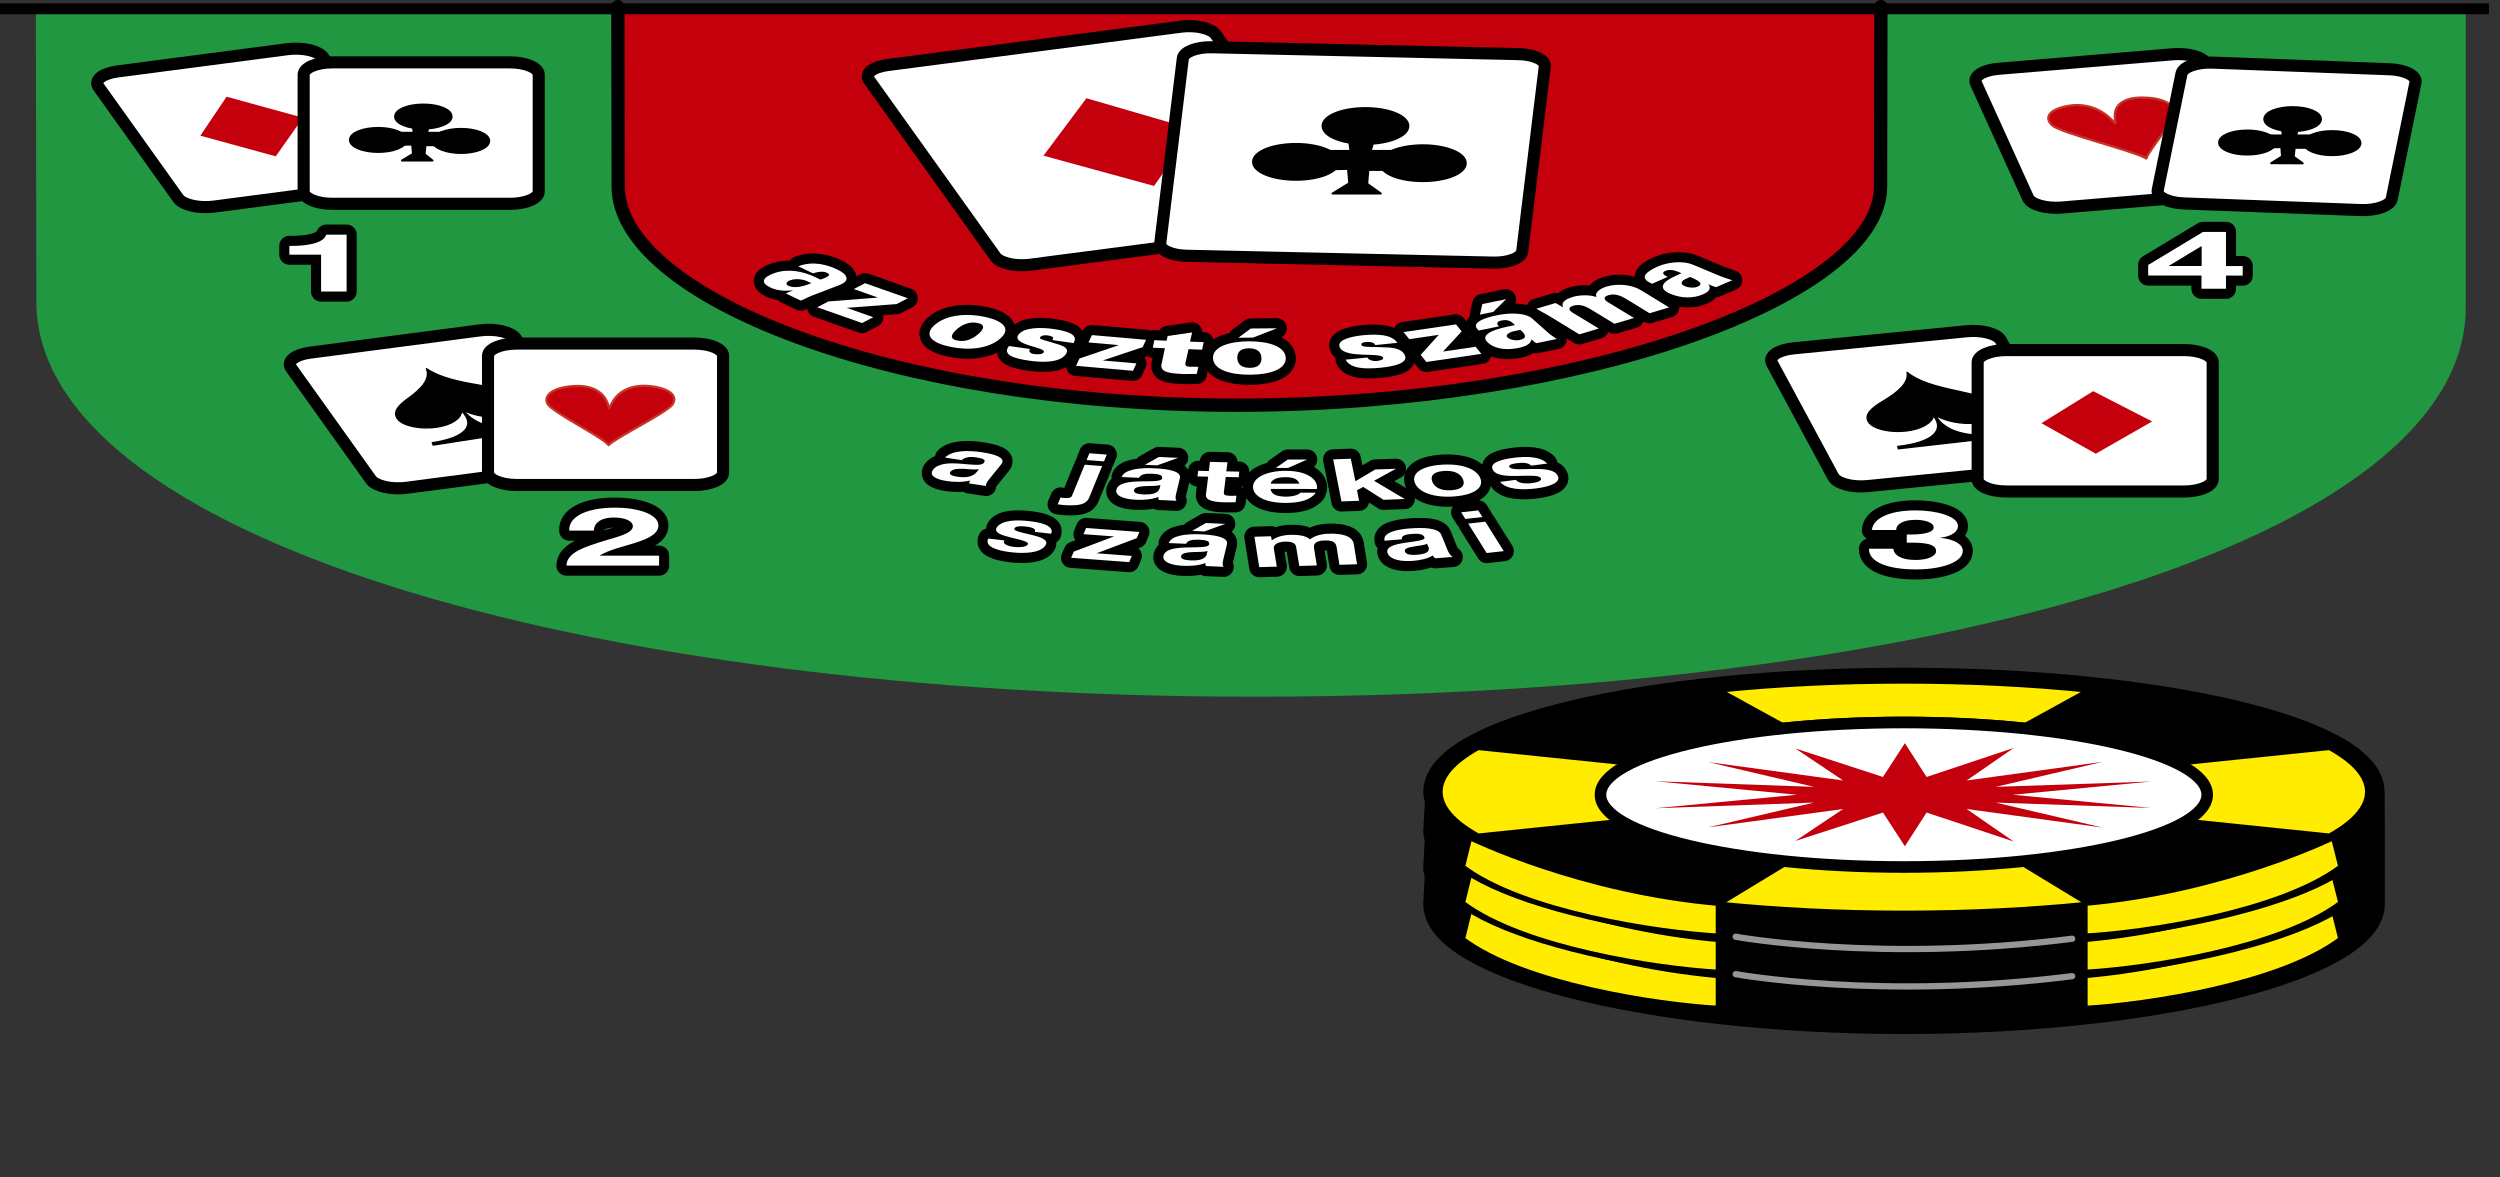 <svg xmlns="http://www.w3.org/2000/svg" xmlns:xlink="http://www.w3.org/1999/xlink" width="310"
    height="146" stroke="#000" stroke-linecap="round" stroke-linejoin="round" fill="#fff"
    fill-rule="evenodd">
    <rect width="100%" height="100%" fill="#333333" stroke="none"/>
    <style>
        <![CDATA[.B{stroke:none}.C{fill:#000}.D{stroke-width:1.5}.E{stroke-width:.546}.F{fill:#c4000c}.G{fill:none}.H{stroke-linejoin:miter}.I{stroke-width:1.25}.J{stroke-width:2.5}.K{fill:#ffec00}.L{fill-rule:nonzero}.M{stroke-width:.354}.N{stroke-width:1.438}.O{stroke-width:.25}.P{stroke-width:.5}.Q{stroke-linecap:butt}.R{stroke-width:.175}.S{stroke-width:.287}]]>
    </style>
    <g class="B">
        <path
            d="M305.757 1.029v37.056c0 28.78-66.197 48.307-150.228 48.307S4.51 66.191 4.51 37.411L4.446 1.029h301.311z"
            fill="#209740" />
        <path
            d="M233.189.825v22.321c0 13.527-36.779 27.099-79.89 27.099s-76.64-13.572-76.64-27.099L76.616.825h156.573z"
            class="F" />
    </g>
    <g class="G">
        <path
            d="M233.232.825l-.043 22.321c0 13.527-36.779 27.099-79.89 27.099s-76.64-13.572-76.64-27.099L76.616.825"
            stroke-width="1.651" class="H Q" />
        <g stroke="#fff" class="I">
            <use xlink:href="#B" />
            <use xlink:href="#C" />
            <use xlink:href="#D" />
            <use xlink:href="#E" />
            <use xlink:href="#F" />
            <use xlink:href="#G" />
            <use xlink:href="#H" />
            <use xlink:href="#I" />
            <use xlink:href="#J" />
            <use xlink:href="#K" />
            <use xlink:href="#L" />
            <use xlink:href="#M" />
        </g>
        <g class="J">
            <use xlink:href="#B" />
            <use xlink:href="#C" />
            <use xlink:href="#D" />
            <use xlink:href="#E" />
            <use xlink:href="#F" />
            <use xlink:href="#G" />
            <use xlink:href="#H" />
            <use xlink:href="#I" />
            <use xlink:href="#J" />
            <use xlink:href="#K" />
            <use xlink:href="#L" />
            <use xlink:href="#M" />
        </g>
    </g>
    <g class="B L">
        <use xlink:href="#B" />
        <use xlink:href="#C" />
        <use xlink:href="#D" />
        <use xlink:href="#E" />
        <use xlink:href="#F" />
        <use xlink:href="#G" />
        <use xlink:href="#H" />
        <use xlink:href="#I" />
        <use xlink:href="#J" />
        <use xlink:href="#K" />
        <use xlink:href="#L" />
        <use xlink:href="#M" />
    </g>
    <g class="G">
        <use xlink:href="#N" class="I" />
        <use xlink:href="#N" class="J" />
    </g>
    <use xlink:href="#N" class="B" />
    <g class="G">
        <use xlink:href="#O" class="I" />
        <use xlink:href="#O" class="J" />
    </g>
    <use xlink:href="#O" class="B" />
    <g class="G">
        <use xlink:href="#P" class="I" />
        <use xlink:href="#P" class="J" />
    </g>
    <use xlink:href="#P" class="B" />
    <g class="G">
        <use xlink:href="#Q" class="I" />
        <use xlink:href="#Q" class="J" />
    </g>
    <use xlink:href="#Q" class="B" />
    <g class="G">
        <use xlink:href="#R" class="I" />
        <use xlink:href="#R" class="J" />
    </g>
    <use xlink:href="#R" class="B" />
    <g class="H">
        <g class="L">
            <g class="C">
                <path
                    d="M294.09 98.182c-.065-7.614-26.003-13.782-57.992-13.782-32.035 0-58.015 6.187-58.015 13.81 0 .329.128.659.213.987l-.213 3.955c0 .302.128.595.192.887l-.192 3.587c0 .302.128.595.192.887l-.192 3.587c0 7.633 25.98 14.514 58.015 14.514s58.014-6.882 58.014-14.514v-4.475-.494-3.98-.496l-.021-4.475z"
                    stroke-width="3.206" />
                <g class="E">
                    <path
                        d="M178.061 112.12c0 7.633 25.98 14.515 58.015 14.515s58.014-6.882 58.014-14.515v-4.978H178.318l-.257 4.978z" />
                    <path
                        d="M236.076 122.315c32.032 0 58.014-7.503 58.014-15.136s-25.982-13.82-58.014-13.82-58.015 6.187-58.015 13.82 25.98 15.136 58.015 15.136z" />
                </g>
            </g>
            <g class="K E">
                <path
                    d="M236.076 107.141l22.859-12.565c-7.013-.715-14.733-1.117-22.859-1.117s-15.845.402-22.86 1.117l22.86 12.565z" />
                <path
                    d="M236.076 107.141L183.3 101.696c-3.014 1.675-4.683 3.514-4.683 5.445s1.668 3.771 4.683 5.446l52.776-5.446z" />
                <path
                    d="M236.076 107.142l-22.86 13.893c7.014.713 14.735 1.108 22.86 1.108 8.105 0 15.845-.403 22.859-1.108l-22.859-13.893z" />
                <use xlink:href="#S" />
            </g>
            <path
                d="M236.076 115.927c20.764 0 37.614-4.009 37.614-8.959s-16.85-8.96-37.614-8.96-37.615 4.009-37.615 8.96 16.851 8.959 37.615 8.959z"
                class="C M" />
            <path
                d="M236.076 116.458c20.764 0 37.614-4.009 37.614-8.959 0-4.942-16.85-8.96-37.614-8.96s-37.615 4.018-37.615 8.96c0 4.95 16.851 8.959 37.615 8.959z"
                fill="#d8d9db" class="N" />
            <g class="E">
                <g class="K">
                    <use xlink:href="#T" />
                    <use xlink:href="#U" />
                </g>
                <g class="C">
                    <path
                        d="M178.061 107.645c0 7.633 25.98 14.506 58.015 14.506s58.014-6.873 58.014-14.506v-4.978H178.318l-.257 4.978z" />
                    <path
                        d="M236.076 117.831c32.032 0 58.014-7.504 58.014-15.136S268.108 88.875 236.076 88.875s-58.015 6.187-58.015 13.82 25.98 15.136 58.015 15.136z" />
                </g>
                <g class="K">
                    <path
                        d="M236.076 102.667l22.859-12.575c-7.013-.715-14.733-1.117-22.859-1.117s-15.845.402-22.86 1.117l22.86 12.575z" />
                    <path
                        d="M236.076 102.666L183.3 97.221c-3.014 1.675-4.683 3.514-4.683 5.445s1.668 3.771 4.683 5.446l52.776-5.446z" />
                    <path
                        d="M236.076 102.666l-22.86 13.884c7.014.722 14.735 1.117 22.86 1.117 8.105 0 15.845-.394 22.859-1.117l-22.859-13.884z" />
                    <path
                        d="M236.076 102.666l52.775 5.446c3.016-1.675 4.684-3.515 4.684-5.446s-1.668-3.779-4.684-5.445l-52.775 5.445z" />
                </g>
            </g>
            <use xlink:href="#V" class="C M" />
            <path
                d="M236.076 111.984c20.764 0 37.614-4.009 37.614-8.96s-16.85-8.96-37.614-8.96-37.615 4.009-37.615 8.96 16.851 8.96 37.615 8.96z"
                fill="#d8d9db" class="N" />
            <g class="E">
                <g class="K">
                    <use xlink:href="#T" y="-4.475" />
                    <use xlink:href="#U" y="-4.475" />
                </g>
                <g class="C">
                    <path
                        d="M178.061 103.16c0 7.624 25.98 14.506 58.015 14.506s58.014-6.882 58.014-14.506v-4.978H178.318l-.257 4.978z" />
                    <use xlink:href="#W" />
                    <use xlink:href="#W" />
                </g>
                <g class="K">
                    <path
                        d="M236.076 98.182l22.859-12.566c-7.013-.714-14.733-1.116-22.859-1.116s-15.845.393-22.86 1.116l22.86 12.566z" />
                    <path
                        d="M236.076 98.182L183.3 92.737c-3.014 1.675-4.683 3.514-4.683 5.445s1.668 3.771 4.683 5.446l52.776-5.446z" />
                    <path
                        d="M236.076 98.182l-22.86 13.893c7.014.713 14.735 1.117 22.86 1.117 8.105 0 15.845-.403 22.859-1.117L236.076 98.182z" />
                    <use xlink:href="#S" y="-8.96" />
                </g>
            </g>
            <use xlink:href="#V" y="-4.484" class="C M" />
            <path
                d="M236.076 107.508c20.764 0 37.614-4.018 37.614-8.959s-16.85-8.96-37.614-8.96-37.615 4.018-37.615 8.96 16.851 8.959 37.615 8.959z"
                class="N" />
            <path
                d="M182.275 103.92s13.621 6.681 30.941 8.154l-.192-.43v4.384c-7.462-.422-24.164-2.92-31.627-8.557l.878-3.551zm107.047 0s-13.601 6.681-30.943 8.154l.213-.43v4.384c7.464-.422 24.143-2.92 31.626-8.557l-.896-3.551z"
                class="E K" />
        </g>
        <path
            d="M215.226 116.156s17.899 3.258 41.721.248m-41.721 4.392s17.899 3.258 41.721.248"
            stroke="#96969a" stroke-width=".779" class="G Q" />
    </g>
    <path
        d="M249.59 98.548l17.129-1.638-19.246.66 13.258-3.103-16.871 2.314 5.837-4.035-10.799 3.597-2.694-4.192-2.716 4.192-10.863-3.533 5.923 3.971-16.701-2.278 13.087 3.067-19.674-.696 17.556 1.674-17.556 1.676 19.674-.705-13.087 3.065 16.701-2.27-5.923 3.963 10.863-3.523 2.716 4.182 2.694-4.182 10.799 3.596-5.837-4.036 16.871 2.308-13.258-3.103 19.246.667-17.129-1.638z"
        class="B F L" />
    <path
        d="M40.071 7.104c-.577-.797-2.545-1.254-4.426-1.006L14.56 8.861c-1.86.247-2.93 1.088-2.352 1.894l9.901 13.856c.578.796 2.545 1.253 4.427 1.006l21.085-2.764c1.882-.247 2.93-1.089 2.352-1.894L40.071 7.104z"
        class="D H" />
    <path d="M28.096 11.991l-3.251 4.833 9.345 2.561 3.379-4.785-9.473-2.609z" class="B F" />
    <g class="H">
        <path
            d="M37.655 9.254c0-.842 1.583-1.519 3.549-1.519H63.252c1.945 0 3.549.677 3.549 1.519v14.497c0 .842-1.583 1.52-3.549 1.52H41.203c-1.945 0-3.549-.677-3.549-1.52V9.254z"
            class="D" />
        <g class="C">
            <path
                d="M51.212 15.679l.085.787h-1.839l-.299 1.491 1.946-.035.107 1.161-1.369.824h3.785l-.983-.787.108-1.117h2.716l.662-1.537H52.945l.192-.742-1.925-.045z"
                class="O" />
            <path
                d="M49.116 14.453c0-.76 1.518-1.365 3.379-1.365 1.881 0 3.379.613 3.379 1.365s-1.518 1.363-3.379 1.363-3.379-.604-3.379-1.363zm4.662 3.02c0-.76 1.518-1.365 3.379-1.365 1.881 0 3.379.613 3.379 1.365 0 .759-1.518 1.372-3.379 1.372-1.86-.009-3.379-.622-3.379-1.372zm-10.264-.119c0-.76 1.518-1.365 3.379-1.365 1.881 0 3.379.613 3.379 1.365s-1.518 1.363-3.379 1.363-3.379-.614-3.379-1.363z"
                class="P" />
        </g>
        <path
            d="M63.956 41.971c-.577-.805-2.544-1.253-4.426-1.006l-21.084 2.764c-1.881.247-2.929 1.089-2.352 1.894l9.901 13.856c.577.806 2.544 1.254 4.426 1.006l21.084-2.764c1.881-.247 2.929-1.089 2.353-1.894L63.956 41.971z"
            class="D" />
        <path
            d="M66.138 52.955c-4.362.612-7.206-.203-8.596-1.986l.064-.009c1.326.586 3.272.96 5.175.667 1.967-.302 2.951-1.218 2.224-2.068-.856-1.006-3.315-1.392-5.453-1.775-2.758-.467-5.004-.952-6.672-2.069.556 1.327-.749 2.6-2.288 3.707-1.112.795-2.01 1.674-1.24 2.59.727.85 2.929 1.245 4.875.943 1.882-.293 2.951-1.126 2.994-1.94l.064-.009c1.668 1.702.534 3.258-3.678 3.898l.107.284 12.766-1.986-.343-.246z"
            class="C R" />
        <path
            d="M60.514 44.122c0-.833 1.583-1.519 3.549-1.519h22.049c1.966 0 3.549.677 3.549 1.519v14.496c0 .833-1.583 1.52-3.549 1.52H64.063c-1.945 0-3.549-.677-3.549-1.52V44.122z"
            class="D" />
        <path
            d="M76.06 49.678c.706-1.145 2.245-2.059 4.619-1.786s3.379 1.209 2.737 2.224-7.014 4.1-7.955 5.08c-.727-1.016-7.185-4.155-7.612-5.199-.428-1.033.77-1.931 3.186-2.114s3.764.788 4.234 1.949c.492 1.171.064.989.791-.154z"
            stroke="#c73326" class="F S" />
        <path
            d="M248.115 42.211c-.449-.815-2.33-1.328-4.255-1.136l-21.49 2.124c-1.903.193-3.1 1.007-2.652 1.821l7.613 14.121c.45.815 2.331 1.327 4.255 1.134l21.49-2.123c1.904-.192 3.101-1.006 2.652-1.821l-7.612-14.12z"
            class="D" />
        <path
            d="M248.243 53.888c-4.469.448-7.142-.467-8.168-2.297l.063-.009c1.198.63 3.058 1.08 5.026.851 2.031-.229 3.186-1.108 2.63-1.977-.642-1.033-3.015-1.509-5.089-1.976-2.652-.568-4.79-1.135-6.223-2.307.278 1.345-1.283 2.562-3.036 3.606-1.262.76-2.353 1.592-1.753 2.535.555.879 2.673 1.354 4.662 1.125 1.945-.219 3.186-1.015 3.378-1.821l.065-.009c1.326 1.757-.128 3.268-4.47 3.753l.065.284 13.129-1.502-.278-.255z"
            class="C R" />
        <path
            d="M245.228 44.927c0-.841 1.582-1.518 3.549-1.518h22.047c1.968 0 3.55.677 3.55 1.518v14.497c0 .832-1.582 1.52-3.55 1.52h-22.047c-1.967 0-3.549-.678-3.549-1.52V44.927z"
            class="D" />
    </g>
    <path d="M259.555 48.506l-6.415 3.972 6.737 3.78 6.992-3.999-7.314-3.752z" class="B F" />
    <g class="H">
        <path
            d="M273.605 7.927c-.364-.824-2.224-1.355-4.15-1.199l-21.639 1.803c-1.925.155-3.165.952-2.801 1.776l6.458 14.23c.363.824 2.223 1.355 4.149 1.199l21.64-1.802c1.926-.156 3.166-.952 2.802-1.776l-6.458-14.231z"
            class="D" />
        <path
            d="M262.229 14.333c0-1.181.919-2.233 3.379-2.233s3.998.787 3.998 1.84-3.144 4.666-3.464 5.719c-1.326-.896-10.607-3.157-11.655-4.109s-.427-1.949 1.797-2.388c2.223-.449 4.105.338 5.282 1.419 1.176 1.07.663.933.663-.248z"
            stroke="#c73326" class="F S" />
        <path
            d="M270.504 9.135c.171-.832 1.882-1.447 3.828-1.372l21.962.824c1.946.073 3.4.804 3.229 1.638l-2.951 14.441c-.171.834-1.882 1.447-3.828 1.383l-21.961-.824c-1.946-.073-3.379-.806-3.229-1.639l2.951-14.451z"
            class="D" />
        <g class="C">
            <path
                d="M282.971 16.008l.107.787h-1.839l-.299 1.491 1.945-.045.086 1.161-1.347.833 3.914.019-1.113-.806.108-1.125h2.716l.662-1.528h-3.185l.192-.751-1.947-.036z"
                class="O" />
            <path
                d="M280.896 14.774c0-.76 1.519-1.365 3.379-1.365 1.881 0 3.4.613 3.4 1.365 0 .759-1.519 1.363-3.4 1.363-1.861.009-3.379-.604-3.379-1.363zm4.918 2.974c0-.76 1.519-1.365 3.379-1.365 1.881 0 3.378.613 3.378 1.365s-1.518 1.363-3.378 1.363c-1.861.009-3.379-.604-3.379-1.363zm-10.521-.073c0-.76 1.519-1.365 3.379-1.365 1.881 0 3.378.613 3.378 1.365 0 .759-1.518 1.363-3.378 1.363-1.861.009-3.379-.604-3.379-1.363z"
                class="P" />
        </g>
        <path
            d="M107.751 9.904c-.556-.769.471-1.592 2.267-1.83l36.438-4.768c1.796-.238 3.721.201 4.277.97l15.696 21.955c.556.778-.471 1.592-2.267 1.83l-36.439 4.768c-1.818.238-3.721-.201-4.277-.97L107.751 9.904z"
            class="D" />
    </g>
    <path d="M134.716 12.183l-5.324 7.121 13.707 3.752 4.94-7.002-13.323-3.871z"
        class="B F" />
    <g class="H">
        <path
            d="M146.67 7.241c.107-.805 1.711-1.427 3.592-1.382l38.063.851c1.881.046 3.336.732 3.229 1.538l-2.801 22.934c-.106.805-1.711 1.428-3.593 1.382l-38.063-.851c-1.882-.046-3.336-.732-3.229-1.538l2.802-22.934z"
            class="D" />
        <g class="C">
            <path
                d="M167.306 17.509l.149 1.208h-2.821l-.45 2.288 2.972-.064.15 1.784-2.075 1.273h5.987l-1.689-1.209.149-1.72h4.17l1.028-2.352h-4.898l.3-1.143-2.972-.065z"
                class="O" />
            <path
                d="M164.119 15.623c0-1.162 2.331-2.095 5.196-2.095s5.197.943 5.197 2.095c0 1.163-2.331 2.097-5.197 2.097s-5.196-.934-5.196-2.097zm7.121 4.613c0-1.162 2.33-2.095 5.196-2.095s5.197.943 5.197 2.095c0 1.163-2.331 2.097-5.197 2.097-2.866.009-5.196-.934-5.196-2.097zm-15.738-.165c0-1.162 2.33-2.095 5.196-2.095s5.197.943 5.197 2.095c0 1.163-2.331 2.097-5.197 2.097s-5.196-.934-5.196-2.097z"
                class="P" />
        </g>
    </g>
    <path d="M0 .421h308.627v1.347H0z" class="B C L" />
    <defs>
        <path id="B"
            d="M97.444 36.389c.171-.1.385-.183.877-.374l-.021-.009c-.727.073-1.795.11-2.78-.357-1.219-.585-1.004-1.226.406-1.748 1.668-.623 3.508-.33 5.196.476l.621.293c.598-.229 1.561-.513.749-.87-.491-.22-1.262-.055-1.668.101l-1.839-.879c.962-.375 1.881-.403 2.716-.275.855.129 1.603.421 2.18.696 1.048.504 1.732 1.337.192 1.913l-3.486 1.336c-.278.109-.534.247-1.282.585l-1.861-.888zm.3-.96c.854.403 1.967.036 2.865-.311-.407-.202-.769-.394-1.219-.457-.47-.064-.941-.083-1.432.1-.471.192-.577.485-.213.668z" />
        <path id="C"
            d="M105.869 35.841l1.39-.724 5.303 1.866-1.389.724-6.181.467 3.293 1.161-1.39.724-5.56-1.96 1.39-.722 6.137-.476-2.993-1.061z" />
        <path id="D"
            d="M124.003 42.008c-1.497 1.29-4.02 1.456-6.201.989-2.182-.458-3.379-1.429-1.883-2.718s4.021-1.455 6.202-.988 3.378 1.427 1.882 2.717zm-5.303.22c1.113.238 2.032-.303 2.609-.806s1.027-1.134-.086-1.372-2.031.302-2.608.804c-.557.495-1.006 1.145.085 1.374z" />
        <path id="E"
            d="M130.482 42.164c.107-.129.15-.248.064-.339-.085-.101-.278-.183-.663-.238-.406-.055-.748.027-.919.238-.214.275.919.421 2.46.943.77.266 1.155.623.684 1.227-.77.98-2.78.97-4.469.732-1.796-.256-3.421-.696-2.523-1.821l2.63.376c-.128.1-.149.238-.064.357s.256.229.534.265c.534.074 1.026.028 1.197-.201.513-.659-4.148-.887-3.101-2.233.707-.915 2.845-.887 4.298-.677 1.754.248 3.186.705 2.503 1.748l-2.631-.374z" />
        <path id="F"
            d="M134.973 42.466l.427-.915 6.714.585-.427.915-4.941 1.647 4.171.366-.427.916-7.057-.614.427-.915 4.876-1.656-3.763-.33z" />
        <path id="G"
            d="M144.659 42.246l.128-.586 3.038-.439-.258 1.144 1.69.064-.192.934-1.69-.064-.343 1.546c-.021.102-.255.604.427.624l1.134.017-.192.879-1.581.018c-1.99-.082-3.145-.265-2.739-1.454l.363-1.748-1.497-.064.193-.934 1.518.064z" />
        <path id="H"
            d="M159.435 44.361c.065 1.436-1.968 2.086-4.405 2.104-2.417.019-4.533-.585-4.619-2.031-.064-1.438 1.989-2.087 4.405-2.114 2.416-.009 4.534.603 4.618 2.041zm-4.448 1.253c1.24-.009 1.454-.678 1.433-1.227s-.321-1.207-1.561-1.198-1.454.676-1.433 1.226.321 1.207 1.561 1.198zm.385-3.753l-1.818.019 1.54-1.144 3.208-.028v.019l-2.93 1.134z" />
        <path id="I"
            d="M170.535 42.786c-.065-.129-.171-.238-.343-.303-.192-.073-.471-.1-.855-.064-.428.037-.62.183-.491.402.149.284 1.304.157 3.25.266.985.055 1.754.274 2.075.897.535 1.006-1.219 1.446-2.951 1.611-1.86.183-3.764.165-4.363-.998l2.716-.265c.022.119.149.238.364.32s.491.138.77.11c.556-.055.899-.2.791-.438-.364-.678-4.619.155-5.346-1.218-.492-.943 1.368-1.391 2.865-1.537 1.796-.174 3.571-.101 4.256.943l-2.737.275z" />
        <path id="J"
            d="M174.746 42.055l-.705-.879 6.501-.952.705.869-2.309 2.5 4.041-.595.707.879-6.822 1.007-.705-.879 2.244-2.49-3.657.541z" />
        <path id="K"
            d="M190.507 42.557c-.171-.1-.3-.209-.599-.466l-.021.01c-.042.32-.278.769-1.582 1.042-1.669.339-3.015.074-3.807-.659-.941-.861.235-1.528 2.523-2.004l.835-.174c-.342-.31-.706-.787-1.754-.548-.62.145-.47.502-.235.713l-2.502.512c-.577-.495-.385-.889.15-1.2.535-.32 1.389-.548 2.181-.705 1.411-.293 3.464-.348 4.341.458l2.031 1.812c.172.145.385.293.962.686l-2.523.521zm-5.347-3.88l-1.646.339.299-1.317 2.909-.595.021.01-1.583 1.564zm3.251 3.488c1.133-.238.642-.797.107-1.264-.556.119-1.112.211-1.369.376-.278.174-.449.367-.171.613.299.246.941.375 1.433.275z" />
        <path id="L"
            d="M193.8 38.092l.021-.009c-.277-.576.279-.988 1.241-1.272.769-.229 1.99-.293 2.886.018-.192-.513.321-.988 1.241-1.29 1.368-.412 3.121-.265 4.277.44l3.506 2.141-2.416.723-3.079-1.876c-.534-.302-1.24-.595-1.988-.375-1.198.357.043.97.106 1.006l3.015 1.83-2.416.723-3.079-1.876c-.533-.302-1.24-.595-1.989-.376-1.198.357.043.97.107 1.007l3.014 1.831-2.416.723-3.892-2.379-1.432-.796 2.373-.714.92.522z" />
        <path id="M"
            d="M212.789 35.612c-.257-.064-.449-.156-.92-.348l-.021.009c.213.302.364.76-.642 1.209-1.283.567-2.78.512-4.107-.064-1.56-.669-1.004-1.474.771-2.253l.641-.283c-.578-.238-1.304-.631-2.075-.257-.469.229-.042.54.364.705l-1.925.852c-.941-.385-1.069-.778-.813-1.145.257-.374.877-.713 1.476-.979 1.091-.485 2.993-.833 4.448-.21l3.357 1.401c.278.119.6.209 1.455.502l-2.01.861zm-2.288-.064c.876-.385-.043-.842-.92-1.209-.427.193-.877.357-.984.55-.128.21-.128.412.343.604.471.2 1.176.229 1.561.055z" />
        <path id="N"
            d="M236.461 67.286c1.538 0 3.613-.019 3.613 1.043 0 .669-1.112 1.107-2.545 1.107-1.839 0-2.673-.621-2.759-1.39h-3.015c-.064 1.619 2.31 2.562 5.816 2.562 3.058 0 5.817-.832 5.817-2.314 0-.788-1.048-1.429-2.78-1.602v-.019c1.454-.183 2.181-.777 2.181-1.435 0-1.264-2.759-1.95-5.26-1.95-3.23 0-5.303.998-5.41 2.435h3.015c-.021-.723.834-1.263 2.416-1.263 1.154 0 2.224.338 2.224.933 0 .806-1.968.925-3.337.879v1.016h.023z" />
        <path id="O"
            d="M273.006 35.803h3.015v-1.628h2.074v-1.181h-2.074v-4.238h-2.845l-6.8 4.099v1.31h6.608v1.638h.022zm0-2.818h-4.106l4.042-2.443h.064v2.443z" />
        <path id="P"
            d="M42.979 29.095H40.456c-.342 1.08-2.373 1.419-4.576 1.4v1.081h3.935v4.575h3.165v-7.056z" />
        <path id="Q"
            d="M73.645 65.794c0-.742.597-1.62 2.48-1.62 1.368 0 2.351.422 2.351 1.09-.02.87-1.903 1.299-3.293 1.72-2.694.824-4.917 1.52-4.94 3.149h11.483v-1.227h-7.399c1.134-.723 2.973-1.125 4.513-1.62s2.801-1.08 2.801-2.132c0-1.381-2.502-2.205-5.367-2.205-3.763 0-5.795 1.236-5.688 2.846h3.059z" />
        <path id="R"
            d="M186.016 59.754c.77.952 2.715 1.035 4.491.806 1.732-.229 3.25-.76 2.566-1.712-.471-.668-1.818-.723-3.144-.695-1.282.027-2.502.128-2.759-.229-.213-.293.45-.43.92-.485.749-.101 1.433-.074 1.775.302l1.989-.257c-.791-.869-2.523-.933-4.192-.714-1.625.211-3.143.669-2.48 1.592.448.641 1.817.687 3.1.65 1.604-.045 2.566-.055 2.759.248.256.347-.428.558-1.048.64-.835.109-1.711.036-2.032-.402l-1.945.256zm-8.404-.018c-.257-.595-.043-1.226 1.411-1.336 1.476-.11 2.16.458 2.395 1.052s.043 1.217-1.411 1.337c-1.476.109-2.16-.458-2.395-1.053zm-2.159.165c.491 1.181 2.394 1.84 4.854 1.657 2.481-.183 3.742-1.089 3.25-2.27-.491-1.189-2.395-1.848-4.875-1.656-2.438.183-3.721 1.079-3.229 2.269zm-9.11 2.278l2.181-.082-.256-1.299.769-.421 2.523 1.601 2.63-.101-3.807-2.26 2.716-1.492-2.566.092-2.459 1.455-.577-2.792-2.182.082 1.026 5.217zm-8.767-2.205c.021-.293.427-.806 1.818-.806 1.069 0 1.539.275 1.732.806h-3.55zm5.731.659c.149-1.163-1.154-2.251-3.871-2.251-2.416 0-4.062.859-4.062 1.995 0 1.171 1.56 1.985 4.062 1.985 1.797 0 3.102-.384 3.721-1.271h-1.924c-.129.238-.856.493-1.732.493-1.219 0-1.882-.302-1.946-.96l5.752.009zm-1.219-3.651h-2.395l-1.497 1.043h1.518l2.374-1.043zm-9.879.339l-2.181-.046-.129 1.134-1.326-.027-.086.696 1.326.027-.278 2.233c-.086.75 1.069.924 2.395.952l1.282-.009.107-.815c-.235.019-.449.019-.684.019-.727-.019-.919-.109-.876-.457l.235-1.885 1.604.036.065-.696-1.604-.036.15-1.125zm-10.97 1.921c.171-.403.748-.54 1.582-.502.77.036 1.391.128 1.283.577-.107.421-1.347.347-2.694.375-1.368.027-2.759.174-2.972 1.024-.193.769.919 1.181 2.416 1.254.962.045 2.01-.037 2.78-.348-.022.128.021.247.064.375l2.203.101c-.172-.165-.15-.504-.064-.851l.471-1.958c.213-.905-1.626-1.153-3.208-1.226-1.775-.082-3.657.128-4.021 1.09l2.16.091zm2.566 1.282c-.065.229-.278.861-1.968.787-.706-.028-1.305-.156-1.219-.541.086-.374.727-.457 1.411-.493.685-.028 1.454 0 1.86-.138l-.085.384zm2.288-3.752l-2.395-.11-1.732.971 1.517.073 2.61-.933zm-8.853-.403l-2.16-.164-.342.842 2.159.165.342-.843zm-6.095 6.168l.685.083c2.16.165 2.909-.156 3.229-.916l1.604-3.917-2.159-.165-1.583 3.862c-.107.283-.535.302-.962.266-.171-.009-.321-.037-.449-.064l-.363.851zm-11.889-5.482c.385-.375 1.026-.458 1.796-.339.727.11 1.283.257.941.678-.32.403-1.496.21-2.822.11-1.347-.11-2.78-.101-3.443.705-.599.732.278 1.236 1.69 1.445.919.138 1.966.156 2.886-.073-.085.119-.106.247-.128.366l2.096.312c-.064-.174.107-.512.385-.833l1.497-1.857c.684-.861-.983-1.282-2.48-1.502-1.689-.247-3.636-.229-4.491.678l2.074.31zm1.839 1.491c-.171.211-.727.815-2.331.577-.663-.1-1.198-.274-.898-.641.299-.357.962-.375 1.647-.348.685.037 1.412.138 1.883.046l-.3.366zm62.205 4.741l-2.116.238.513.824 2.117-.238-.514-.824zm1.048 5.29l2.118-.238-2.288-3.651-2.118.238 2.288 3.651zm-10.52-1.702c-.085-.412.385-.604 1.197-.667.748-.055 1.433-.037 1.603.403.172.421-1.069.485-2.351.686-1.304.193-2.544.495-2.203 1.336.321.76 1.646 1.026 3.122.916.963-.083 1.903-.284 2.459-.669.064.119.171.238.299.348l2.182-.164c-.257-.138-.471-.466-.62-.805l-.791-1.94c-.364-.897-2.309-.916-3.87-.797-1.754.128-3.443.559-3.165 1.528l2.138-.174zm3.293.925c.086.22.299.861-1.389.989-.706.055-1.348.009-1.519-.376-.15-.375.406-.531 1.048-.64s1.39-.174 1.689-.347l.171.375zm-20.977 2.526l2.181-.064-.364-2.187c-.128-.742.898-.897 1.326-.916 1.39-.037 1.412.467 1.476.906l.342 2.114 2.181-.064-.342-2.104c-.086-.476.063-.961 1.304-.997s1.412.375 1.498.878l.342 2.142 2.182-.064-.407-2.526c-.171-.98-1.432-1.319-3.122-1.264-1.112.037-1.882.357-2.288.696-.513-.438-1.433-.586-2.416-.557-1.027.027-1.818.283-2.331.686l-.107-.512-2.053.064.599 3.77zm-9.067-2.901c.171-.403.749-.541 1.582-.504.77.037 1.39.128 1.283.577-.107.421-1.347.348-2.694.384-1.369.028-2.759.174-2.973 1.026-.192.768.919 1.181 2.417 1.253.962.046 2.01-.037 2.779-.348-.021.128.022.247.064.376l2.202.1c-.171-.164-.149-.503-.064-.85l.47-1.959c.214-.906-1.625-1.153-3.207-1.226-1.775-.083-3.678.128-4.02 1.089l2.16.083zm2.567 1.28c-.065.229-.278.861-1.968.788-.705-.028-1.304-.156-1.218-.54.085-.376.727-.458 1.411-.495.684-.027 1.454 0 1.861-.137l-.085.384zm2.288-3.742l-2.395-.11-1.711.969 1.518.074 2.588-.933zm-19.118 4.2l7.207.54.321-.769-4.362-.329 4.982-1.876.321-.769-6.608-.495-.32.769 3.785.284-4.982 1.876-.343.769zm-10.264-2.388c-.513.979 1.026 1.492 2.801 1.701 1.753.202 3.699.092 4.299-.869.427-.678-.642-1.026-1.797-1.3-1.112-.274-2.288-.457-2.053-.814.192-.293.919-.257 1.39-.202.749.083 1.326.266 1.134.659l2.01.229c.407-.914-.984-1.363-2.651-1.555-1.647-.192-3.486-.147-4.085.786-.406.641.684.989 1.818 1.254 1.411.329 2.223.54 2.031.842-.214.357-1.069.375-1.668.311-.834-.091-1.497-.357-1.24-.804l-1.989-.238z" />
        <path id="S"
            d="M236.076 107.141l52.775 5.446c3.016-1.675 4.684-3.515 4.684-5.446s-1.668-3.77-4.684-5.445l-52.775 5.445z" />
        <path id="T"
            d="M182.275 112.88s13.621 6.68 30.941 8.153l-.192-.429v4.384c-7.462-.421-24.164-2.919-31.627-8.557l.878-3.551z" />
        <path id="U"
            d="M289.322 112.88s-13.601 6.68-30.943 8.153l.213-.429v4.384c7.464-.421 24.143-2.919 31.626-8.557l-.896-3.551z" />
        <path id="V"
            d="M236.076 111.444c20.764 0 37.614-4.01 37.614-8.96 0-4.942-16.85-8.96-37.614-8.96s-37.615 4.009-37.615 8.96 16.851 8.96 37.615 8.96z" />
        <path id="W"
            d="M236.076 113.355c32.032 0 58.014-7.504 58.014-15.136s-25.982-13.81-58.014-13.81-58.015 6.187-58.015 13.81 25.98 15.136 58.015 15.136z" />
    </defs>
</svg>